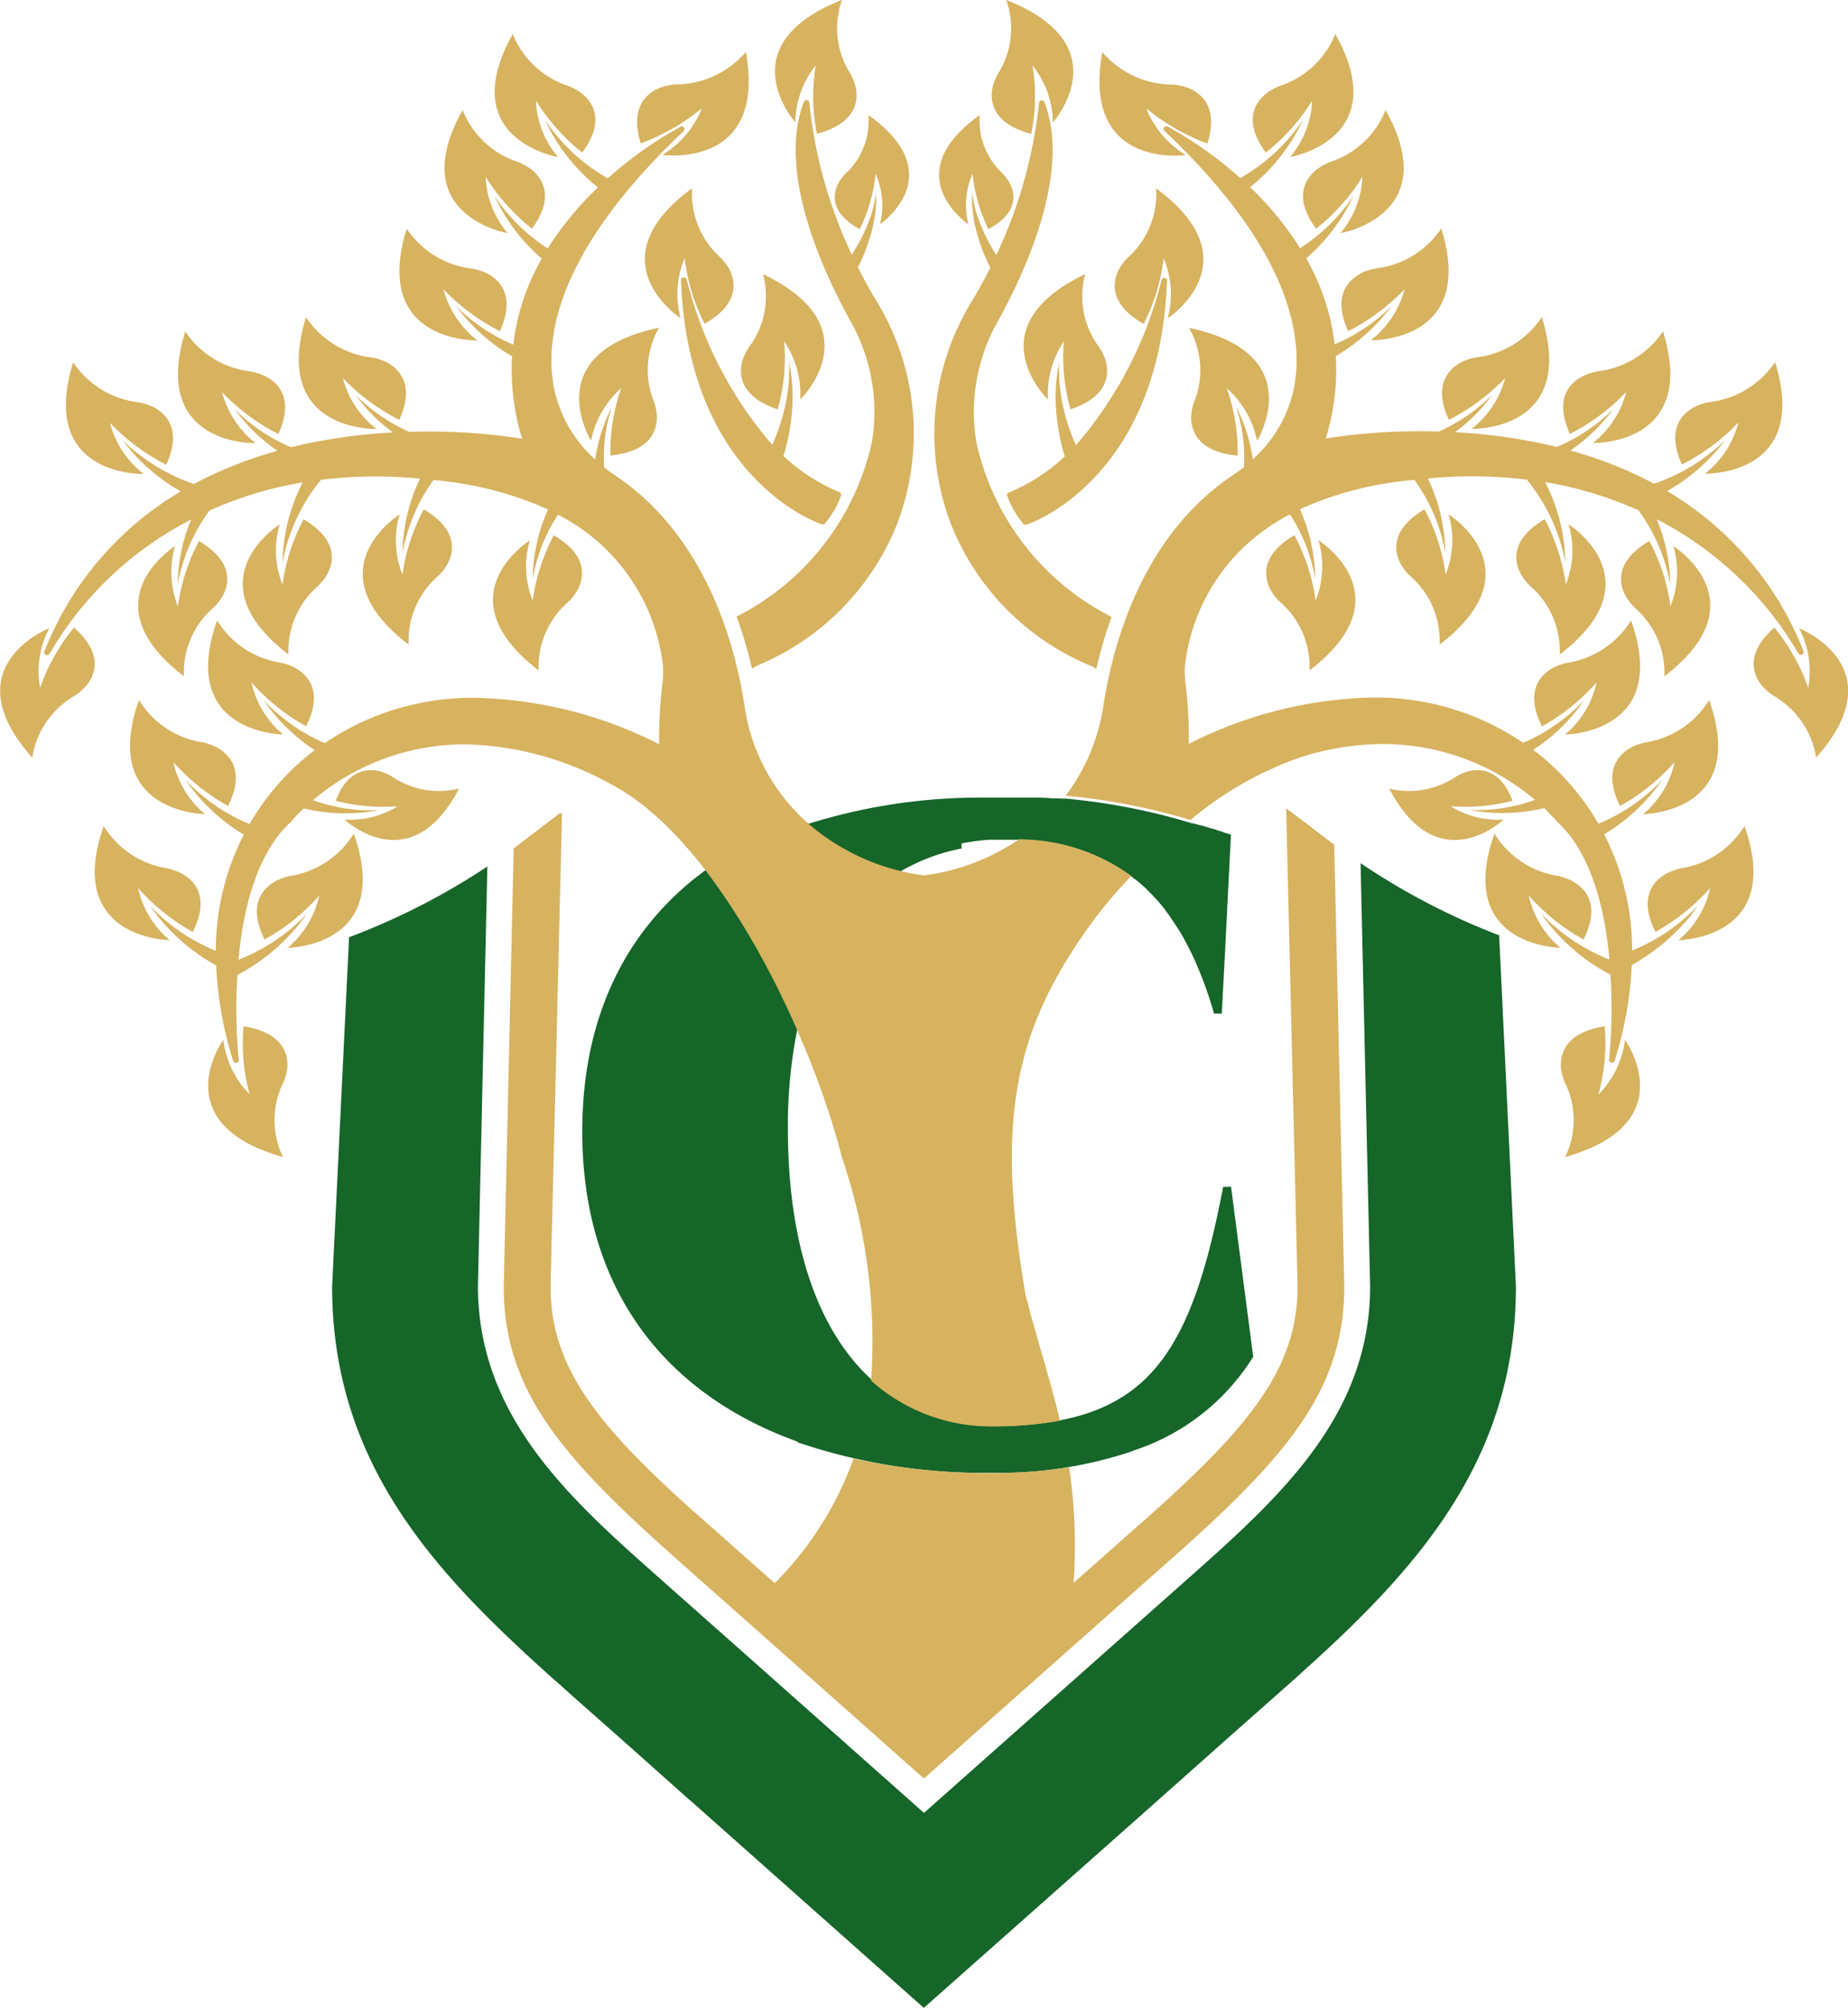 <svg xmlns="http://www.w3.org/2000/svg" width="70.002" height="76.047"><g id="Group_18" data-name="Group 18" transform="translate(-691.24 338.863)" fill-rule="evenodd"><path id="Path_43" data-name="Path 43" d="M733.391-299.6c-1.07 5.606-2.488 8.13-6.185 8.84v.005a14.011 14.011 0 0 1-2.641.216 6.82 6.82 0 0 1-4.5-1.735l.005-.033c-2.039-1.861-3.166-5.133-3.166-9.5a18.508 18.508 0 0 1 .357-3.764 29.9 29.9 0 0 0-3.466-6.035c-3.032 2.208-4.68 5.581-4.68 9.9 0 5.861 3.008 9.9 8.165 11.757v.023a21.827 21.827 0 0 0 7.289 1.153 15.98 15.98 0 0 0 5.4-.824v-.01a8.4 8.4 0 0 0 4.561-3.562l-.839-6.439zm-9.91-13.01a8.2 8.2 0 0 1 1.055-.141h1.129a7.238 7.238 0 0 1 4.251 1.388l.063.053.063.048.058.043h.005l.063.053.014.009.048.044.063.053.058.053.063.057.058.053.236.237.053.063.015.009.043.053h.01l.048.058.058.063.028.033.025.035.058.062.009.015.044.053.048.058.009.01.053.072v.01l.048.058.106.144.048.078.053.072.053.078.048.077.01.015.015.02.072.111.005.009.078.121.023.038.048.083.01.014.078.136v.009l.048.088.023.048.025.038c.038.078.077.154.12.232l.01.023.005.015.048.091.025.043.018.048.044.091.009.02a14.506 14.506 0 0 1 .766 2.1h.295l.111-2.1.236-4.671-.038-.02-.025-.01h-.018l-.01-.005h-.015l-.02-.01-.048-.02h-.014l-.025-.009h-.018l-.049-.02-.018-.01-.048-.018-.02-.01h-.024l-.073-.028h-.015l-.048-.015-.12-.048h-.044l-.073-.028h-.024l-.1-.038h-.023l-.03-.01-.048-.02h-.009l-.015-.01h-.03l-.048-.02h-.024l-.03-.01h-.023l-.078-.028h-.028l-.048-.02h-.01l-.02-.009h-.023l-.03-.01-.023-.01h-.053l-.058-.018a23.861 23.861 0 0 0-4.719-.916h-.164l-.086-.01h-.247l-.088-.009h-.045l-.086-.01h-.13l-.086-.01h-2.306a21.762 21.762 0 0 0-6.662 1.041c.121.111.242.212.367.313a8.584 8.584 0 0 0 3.071 1.566 7.257 7.257 0 0 1 2.516-.992zm0 0" transform="translate(4.181 5.691)" fill="#166529"/><path id="Path_44" data-name="Path 44" d="M702.078-309.565l-.642 13.221c0 6.19 3.312 10.195 7.284 13.873l.023.028c.126.106.241.217.362.328.3.274.612.554.925.829l.144.13.053.048.362.323 2.141 1.894 2.221 1.98.126.106 8.772 7.79 8.417-7.462 2.747-2.443 2.146-1.9.524-.463c.444-.4.882-.791 1.312-1.191l.038-.035c.043-.038.086-.077.131-.12l.033-.03c3.88-3.629 7.08-7.6 7.08-13.685l-.635-13.293a25.923 25.923 0 0 1-5.249-2.733l.362 16.027c0 4.845-3.36 7.924-6.739 10.928l-10.161 9.015-6.7-5.949-3.047-2.7-.41-.366c-3.393-3-6.739-6.083-6.739-10.951l.357-15.877a26.174 26.174 0 0 1-5.239 2.68zm0 0" transform="translate(2.385 6.198)" fill="#166529"/><path id="Path_45" data-name="Path 45" d="M699.464-315.365c-1.513 4.29 2.5 4.319 2.5 4.319a3.575 3.575 0 0 1-1.2-1.972 7.942 7.942 0 0 0 2.072 1.663c.652-1.3.088-1.919-.39-2.2a2.013 2.013 0 0 0-.675-.227 3.44 3.44 0 0 1-2.309-1.586zm31.924 30.3c-.366-1.567-.858-3.032-1.287-4.71-.01-.028-.01-.053-.018-.077-1.124-6.584-.439-9.954 2.448-13.974a16.425 16.425 0 0 1 1.566-1.86 7.265 7.265 0 0 0-4.256-1.388 8.247 8.247 0 0 1-3.6 1.364 8.355 8.355 0 0 1-4.17-1.783 7.319 7.319 0 0 1-2.631-4.647c-.343-2.256-1.433-6.387-4.874-8.7a6.51 6.51 0 0 1-.443-.322 6.31 6.31 0 0 1 .289-2.28 6.449 6.449 0 0 0-.626 1.985 5.035 5.035 0 0 1-1.552-2.665c-.4-1.962.13-5.254 4.893-9.766a.1.1 0 0 0-.126-.164 14.791 14.791 0 0 0-2.738 1.943 7.109 7.109 0 0 1-2.38-2.208 7.165 7.165 0 0 0 2.005 2.554 12.179 12.179 0 0 0-1.9 2.309 6.868 6.868 0 0 1-2.014-1.982 6.958 6.958 0 0 0 1.788 2.367 8.579 8.579 0 0 0-1.08 3.259 6.871 6.871 0 0 1-2.155-1.446 7.071 7.071 0 0 0 2.111 1.889 8.857 8.857 0 0 0 .38 3.119 23.1 23.1 0 0 0-4.281-.26 6.9 6.9 0 0 1-2.024-1.388 6.544 6.544 0 0 0 1.412 1.412 20.821 20.821 0 0 0-3.86.559 6.769 6.769 0 0 1-2.136-1.436 6.711 6.711 0 0 0 1.624 1.572 15.521 15.521 0 0 0-3.171 1.257 7.219 7.219 0 0 1-2.7-1.662 7.111 7.111 0 0 0 2.208 1.942 12.2 12.2 0 0 0-5.168 6.059c-.048.121.136.2.2.081a13.127 13.127 0 0 1 5.36-5.075 6.563 6.563 0 0 0-.511 2.473 6.7 6.7 0 0 1 1.2-2.81 14.355 14.355 0 0 1 3.538-1.07 6.8 6.8 0 0 0-.766 3.055 6.871 6.871 0 0 1 1.455-3.153 17.492 17.492 0 0 1 3.751-.043 6.736 6.736 0 0 0-.661 2.82 6.707 6.707 0 0 1 1.172-2.767 13.25 13.25 0 0 1 4.34 1.114 6.523 6.523 0 0 0-.579 2.636 6.353 6.353 0 0 1 .955-2.438 7.371 7.371 0 0 1 3.981 5.75 4.414 4.414 0 0 1-.023.642 17.173 17.173 0 0 0-.126 2.3 16.108 16.108 0 0 0-6.911-1.755 9.928 9.928 0 0 0-5.755 1.716 7.029 7.029 0 0 1-2.314-1.625 6.989 6.989 0 0 0 1.932 1.889 9.425 9.425 0 0 0-2.468 2.8 7.018 7.018 0 0 1-2.425-1.672 7.147 7.147 0 0 0 2.208 2.072 9.629 9.629 0 0 0-1.06 4.4 7.052 7.052 0 0 1-2.488-1.7 7.3 7.3 0 0 0 2.5 2.251 14.166 14.166 0 0 0 .645 3.62c.043.139.27.057.207-.073a20.626 20.626 0 0 1-.048-3.181 7.452 7.452 0 0 0 2.642-2.328 7.193 7.193 0 0 1-2.6 1.75c.174-1.9.685-4.039 1.992-5.225a4.507 4.507 0 0 1 .481-.506 6.781 6.781 0 0 0 2.834.067 6.429 6.429 0 0 1-2.483-.38 8.912 8.912 0 0 1 5.75-2.116 11.966 11.966 0 0 1 5.592 1.542c4.125 2.2 7.576 9.679 8.686 14.079a21.676 21.676 0 0 1 1.113 8.479 6.8 6.8 0 0 0 4.5 1.735 14.011 14.011 0 0 0 2.641-.216zm4.941-22.737a13.16 13.16 0 0 1 4.281-2.415 10.5 10.5 0 0 1 3.022-.468 8.923 8.923 0 0 1 5.75 2.116 6.425 6.425 0 0 1-2.483.38 6.781 6.781 0 0 0 2.834-.067 6.484 6.484 0 0 1 .482.506c1.307 1.186 1.818 3.326 1.99 5.225a7.147 7.147 0 0 1-2.6-1.75 7.4 7.4 0 0 0 2.641 2.328 20.985 20.985 0 0 1-.048 3.181c-.067.13.164.212.207.073a14.174 14.174 0 0 0 .647-3.62 7.83 7.83 0 0 0 2.164-1.788c.125-.154.226-.3.337-.463a7.04 7.04 0 0 1-2.488 1.7 9.613 9.613 0 0 0-1.06-4.4 7.146 7.146 0 0 0 2.208-2.072 7.025 7.025 0 0 1-2.425 1.672 9.425 9.425 0 0 0-2.468-2.8 6.86 6.86 0 0 0 1.934-1.889 7.042 7.042 0 0 1-2.314 1.625 9.933 9.933 0 0 0-5.755-1.716 16.093 16.093 0 0 0-6.913 1.755 17.39 17.39 0 0 0-.125-2.3 3.8 3.8 0 0 1-.025-.642 7.369 7.369 0 0 1 3.982-5.75 6.456 6.456 0 0 1 .954 2.438 6.586 6.586 0 0 0-.579-2.636 13.226 13.226 0 0 1 4.339-1.109 6.733 6.733 0 0 1 1.171 2.767 6.716 6.716 0 0 0-.66-2.82 17.48 17.48 0 0 1 3.75.043 7.089 7.089 0 0 1 1.431 3l.025.149a6.872 6.872 0 0 0-.766-3.055 14.356 14.356 0 0 1 3.538 1.07 6.719 6.719 0 0 1 1.2 2.81 6.514 6.514 0 0 0-.511-2.473 13.157 13.157 0 0 1 5.36 5.075c.058.116.246.039.2-.081a12.2 12.2 0 0 0-5.167-6.059 7.189 7.189 0 0 0 2.208-1.942 7.16 7.16 0 0 1-2.7 1.662 15.489 15.489 0 0 0-3.171-1.257 6.777 6.777 0 0 0 1.624-1.572 6.778 6.778 0 0 1-2.135 1.436 20.833 20.833 0 0 0-3.861-.559 6.393 6.393 0 0 0 1.408-1.412 6.817 6.817 0 0 1-2.02 1.388 23.1 23.1 0 0 0-4.281.26 8.942 8.942 0 0 0 .381-3.119 7.206 7.206 0 0 0 2.111-1.889 6.97 6.97 0 0 1-2.155 1.446 8.624 8.624 0 0 0-1.08-3.259 6.99 6.99 0 0 0 1.788-2.367 6.876 6.876 0 0 1-2.02 1.982 11.812 11.812 0 0 0-1.894-2.309 7.086 7.086 0 0 0 2.005-2.554 7.015 7.015 0 0 1-2.377 2.208 14.7 14.7 0 0 0-2.738-1.943.1.1 0 0 0-.125.164c4.762 4.511 5.288 7.8 4.893 9.766a5.044 5.044 0 0 1-1.552 2.665 6.373 6.373 0 0 0-.632-1.985 6.208 6.208 0 0 1 .295 2.28c-.141.111-.29.221-.444.322-3.441 2.314-4.531 6.445-4.878 8.7a7.517 7.517 0 0 1-1.431 3.423 24 24 0 0 1 4.719.916zm-18.5-26.964a3.62 3.62 0 0 1-1.5 1.769s3.967.569 3.163-3.9a3.5 3.5 0 0 1-2.536 1.229 1.937 1.937 0 0 0-.7.125c-.516.2-1.172.733-.743 2.111a8.07 8.07 0 0 0 2.319-1.335zm4.309-1.619a7.22 7.22 0 0 0 .048 2.588c1.446-.38 1.567-1.194 1.476-1.72a1.94 1.94 0 0 0-.265-.642 3.193 3.193 0 0 1-.26-2.709c-4.377 1.721-1.77 4.637-1.77 4.637a3.515 3.515 0 0 1 .771-2.154zm-4.208 9.784c1.292-.732 1.186-1.551.954-2.034a1.941 1.941 0 0 0-.433-.549 3.24 3.24 0 0 1-.993-2.551c-3.755 2.763-.438 4.922-.438 4.922a3.5 3.5 0 0 1 .154-2.275 7.341 7.341 0 0 0 .756 2.486zm1.793 13.063l.193-.115a9.674 9.674 0 0 0 5.292-5.332 9.6 9.6 0 0 0-.795-8.522 16.61 16.61 0 0 1-.675-1.234 3.849 3.849 0 0 0 .174-.362 7.217 7.217 0 0 0 .347-1c.048-.184.086-.371.116-.55s.043-.342.053-.481a3.453 3.453 0 0 0 0-.348 1.237 1.237 0 0 0 0-.125l-.015.125a3.064 3.064 0 0 1-.063.338 3.817 3.817 0 0 1-.125.458 4.362 4.362 0 0 1-.2.511 6.369 6.369 0 0 1-.481.9c-.015.02-.025.039-.038.058a17.7 17.7 0 0 1-1.61-5.755.1.1 0 0 0-.091-.1.111.111 0 0 0-.116.068c-1.008 2.617.675 6.329 1.765 8.3a6.96 6.96 0 0 1 .814 4.579 9.768 9.768 0 0 1-5.125 6.614 16.23 16.23 0 0 1 .579 1.966zm2.647-5.46a.087.087 0 0 0 .033 0 .132.132 0 0 0 .081-.033 3.514 3.514 0 0 0 .617-1.065.1.1 0 0 0-.062-.126 7.041 7.041 0 0 1-2.121-1.368c.023-.081.081-.27.139-.521a7.866 7.866 0 0 0 .188-1.244 6.047 6.047 0 0 0 .015-.665c0-.212-.023-.41-.043-.579a3.2 3.2 0 0 0-.068-.4c-.018-.1-.033-.154-.033-.154s0 .058.01.154a3.636 3.636 0 0 1 0 .4 4.26 4.26 0 0 1-.048.564 6.321 6.321 0 0 1-.116.637 8.425 8.425 0 0 1-.367 1.148l-.1.236a15.139 15.139 0 0 1-3.239-6.256.109.109 0 0 0-.121-.083.106.106 0 0 0-.1.106c.29 7.578 5.279 9.226 5.332 9.241zm-16.87-3.621a3.559 3.559 0 0 1-1.273-1.927 7.93 7.93 0 0 0 2.136 1.586c.6-1.317.01-1.919-.473-2.179a1.983 1.983 0 0 0-.69-.2 3.478 3.478 0 0 1-2.367-1.509c-1.344 4.348 2.667 4.232 2.667 4.232zm3.812-3.36a3.578 3.578 0 0 1-1.272-1.927 7.93 7.93 0 0 0 2.136 1.586c.6-1.32.009-1.924-.473-2.183a2.12 2.12 0 0 0-.69-.2 3.463 3.463 0 0 1-2.367-1.5c-1.345 4.342 2.665 4.231 2.665 4.231zm1.158-4.054a3.517 3.517 0 0 1-.834-2.135 7.668 7.668 0 0 0 1.755 1.967c.862-1.177.415-1.881 0-2.227a2.12 2.12 0 0 0-.627-.333 3.386 3.386 0 0 1-2-1.932c-2.236 4 1.712 4.661 1.712 4.661zm1.909-2.883a3.507 3.507 0 0 1-.839-2.135 7.774 7.774 0 0 0 1.755 1.967c.867-1.177.419-1.881 0-2.227a2.15 2.15 0 0 0-.632-.333 3.386 3.386 0 0 1-2-1.932c-2.236 4 1.717 4.661 1.717 4.661zm1.249 10.749a3.6 3.6 0 0 1 1.146-2 7.275 7.275 0 0 0-.415 2.554c1.494-.135 1.76-.921 1.765-1.45a1.838 1.838 0 0 0-.149-.675 3.223 3.223 0 0 1 .231-2.715c-4.622.975-2.578 4.281-2.578 4.281zm-11.3 16.461a2.077 2.077 0 0 0-.679.232c-.473.274-1.036.9-.386 2.193a7.745 7.745 0 0 0 2.068-1.663 3.574 3.574 0 0 1-1.191 1.977s4.01-.03 2.5-4.324a3.452 3.452 0 0 1-2.309 1.586zm6.3-3.292a3.155 3.155 0 0 1-2.449-.395 1.836 1.836 0 0 0-.559-.26c-.471-.111-1.224-.063-1.662 1.118a7.107 7.107 0 0 0 2.347.207 3.4 3.4 0 0 1-2.01.506s2.483 2.362 4.334-1.176zm-6.46-5.075a3.239 3.239 0 0 1 1.046-2.531 1.977 1.977 0 0 0 .439-.544c.246-.478.365-1.292-.912-2.048a7.393 7.393 0 0 0-.8 2.472 3.465 3.465 0 0 1-.106-2.279s-3.36 2.1.337 4.931zm4.551-.376a3.245 3.245 0 0 1 1.042-2.531 1.928 1.928 0 0 0 .443-.544c.241-.478.366-1.292-.911-2.048a7.29 7.29 0 0 0-.806 2.473 3.483 3.483 0 0 1-.11-2.28s-3.355 2.1.342 4.931zm4.926.979a3.239 3.239 0 0 1 1.046-2.53 1.977 1.977 0 0 0 .438-.539c.247-.482.366-1.3-.911-2.053a7.463 7.463 0 0 0-.8 2.473 3.461 3.461 0 0 1-.106-2.28s-3.36 2.1.337 4.931zm7.712-11.708c-.135.516-.076 1.34 1.34 1.821a7.169 7.169 0 0 0 .246-2.578 3.526 3.526 0 0 1 .607 2.208s2.826-2.728-1.407-4.753a3.218 3.218 0 0 1-.473 2.685 1.919 1.919 0 0 0-.313.617zm3.972-7.173a1.676 1.676 0 0 0-.352.468c-.194.41-.27 1.1.829 1.7a6.072 6.072 0 0 0 .6-2.1 2.923 2.923 0 0 1 .164 1.914s2.757-1.861-.434-4.136a2.715 2.715 0 0 1-.8 2.154zm28.458 34.937a7.2 7.2 0 0 0 .237-2.579c-1.484.236-1.692 1.036-1.658 1.567a1.94 1.94 0 0 0 .2.665 3.2 3.2 0 0 1-.038 2.718c4.541-1.277 2.266-4.44 2.266-4.44a3.549 3.549 0 0 1-1 2.068zm7.6-17.657a3.462 3.462 0 0 1 .347 2.256 7.49 7.49 0 0 0-1.282-2.279c-1.1.974-.824 1.755-.487 2.178a2.068 2.068 0 0 0 .541.454 3.293 3.293 0 0 1 1.528 2.294c3.065-3.451-.645-4.9-.645-4.9zm-23.227-17.921a3.612 3.612 0 0 1-1.5-1.769 8.055 8.055 0 0 0 2.317 1.335c.429-1.378-.226-1.909-.742-2.111a1.942 1.942 0 0 0-.7-.125 3.508 3.508 0 0 1-2.541-1.229c-.8 4.468 3.166 3.9 3.166 3.9zm-5.856-.8a7.216 7.216 0 0 0 .048-2.588 3.506 3.506 0 0 1 .771 2.154s2.609-2.916-1.768-4.637a3.213 3.213 0 0 1-.26 2.709 1.888 1.888 0 0 0-.265.642c-.091.526.028 1.34 1.475 1.72zm4.729 2.063a3.236 3.236 0 0 1-.992 2.551 1.947 1.947 0 0 0-.434.549c-.231.482-.337 1.3.954 2.034a7.324 7.324 0 0 0 .758-2.486 3.494 3.494 0 0 1 .154 2.275s3.311-2.159-.439-4.922zm-2.458 18.081l.193.115a16.464 16.464 0 0 1 .579-1.966 9.757 9.757 0 0 1-5.123-6.614 6.945 6.945 0 0 1 .814-4.579c1.09-1.976 2.772-5.687 1.765-8.3a.111.111 0 0 0-.116-.068.1.1 0 0 0-.091.1 17.788 17.788 0 0 1-1.615 5.755.67.67 0 0 0-.038-.058 6.388 6.388 0 0 1-.477-.9 4.577 4.577 0 0 1-.2-.511 3.829 3.829 0 0 1-.126-.458 2.742 2.742 0 0 1-.062-.338l-.015-.125a1.237 1.237 0 0 0 0 .125 2.825 2.825 0 0 0 0 .348c.01.139.023.3.053.481a4.569 4.569 0 0 0 .116.55 7.06 7.06 0 0 0 .347 1 3.6 3.6 0 0 0 .173.362c-.2.41-.423.819-.674 1.234a9.6 9.6 0 0 0-.8 8.522 9.663 9.663 0 0 0 5.292 5.332zm-3.186-6.44a3.542 3.542 0 0 0 .617 1.065.124.124 0 0 0 .081.033.112.112 0 0 0 .035 0c.053-.015 5.042-1.663 5.326-9.241a.1.1 0 0 0-.091-.106.109.109 0 0 0-.121.083 15.12 15.12 0 0 1-3.241 6.254l-.1-.236a7.527 7.527 0 0 1-.367-1.148 4.955 4.955 0 0 1-.115-.637 5.092 5.092 0 0 1-.053-.564c0-.168 0-.309.005-.4l.009-.154s-.014.058-.033.154a3.447 3.447 0 0 0-.068.4 6.508 6.508 0 0 0-.043.579 6.047 6.047 0 0 0 .015.665 8.025 8.025 0 0 0 .188 1.244c.058.25.116.439.141.521a7.057 7.057 0 0 1-2.121 1.368.1.1 0 0 0-.063.126zm24.323 1.715c-1.277.758-1.156 1.572-.911 2.05a2 2 0 0 0 .438.544 3.239 3.239 0 0 1 1.046 2.531c3.7-2.829.342-4.931.342-4.931a3.481 3.481 0 0 1-.111 2.279 7.273 7.273 0 0 0-.8-2.473zm3.374-4.477a3.568 3.568 0 0 1-1.267 1.927s4.005.116 2.66-4.228a3.461 3.461 0 0 1-2.367 1.5 2.065 2.065 0 0 0-.684.2c-.487.26-1.075.862-.478 2.179a7.83 7.83 0 0 0 2.135-1.586zm-4.246-1.162a3.591 3.591 0 0 1-1.267 1.929s4.005.111 2.66-4.232a3.452 3.452 0 0 1-2.367 1.5 2.08 2.08 0 0 0-.685.207c-.486.255-1.075.858-.473 2.178a7.853 7.853 0 0 0 2.131-1.586zm-6.719 1.051a7.915 7.915 0 0 0 2.135-1.586 3.6 3.6 0 0 1-1.272 1.927s4.01.116 2.66-4.232a3.458 3.458 0 0 1-2.367 1.509 2 2 0 0 0-.685.2c-.486.26-1.075.863-.471 2.179zm-3.34-5.543c-.482.259-1.071.862-.473 2.183a7.915 7.915 0 0 0 2.135-1.586 3.578 3.578 0 0 1-1.272 1.927s4.01.111 2.665-4.231a3.461 3.461 0 0 1-2.372 1.5 2.13 2.13 0 0 0-.684.2zm-1.683-3.924c-.42.347-.872 1.05-.005 2.227a7.64 7.64 0 0 0 1.755-1.967 3.52 3.52 0 0 1-.833 2.135s3.948-.665 1.71-4.661a3.386 3.386 0 0 1-2 1.932 2.151 2.151 0 0 0-.627.333zm-.154-2.622a3.51 3.51 0 0 1-.838 2.135s3.952-.665 1.715-4.661a3.386 3.386 0 0 1-2 1.932 2.18 2.18 0 0 0-.632.333c-.418.347-.867 1.05 0 2.227a7.714 7.714 0 0 0 1.758-1.967zm-2.087 12.884s2.043-3.306-2.579-4.281a3.221 3.221 0 0 1 .232 2.715 1.814 1.814 0 0 0-.151.675c.005.529.27 1.315 1.765 1.45a7.24 7.24 0 0 0-.415-2.554 3.6 3.6 0 0 1 1.148 2zm16.157 16.172a2.083 2.083 0 0 0-.675.231c-.478.275-1.041.9-.391 2.194a7.837 7.837 0 0 0 2.073-1.663 3.561 3.561 0 0 1-1.2 1.976s4.01-.033 2.5-4.323a3.444 3.444 0 0 1-2.309 1.586zm.969-6.354a3.456 3.456 0 0 1-2.309 1.586 2.106 2.106 0 0 0-.68.227c-.473.28-1.037.9-.386 2.2a7.884 7.884 0 0 0 2.066-1.665 3.549 3.549 0 0 1-1.191 1.971s4.01-.028 2.5-4.319zm-2.96-3.017a3.452 3.452 0 0 1-2.309 1.586 2.07 2.07 0 0 0-.679.227c-.473.279-1.036.9-.386 2.2a7.874 7.874 0 0 0 2.068-1.663 3.554 3.554 0 0 1-1.191 1.972s4.01-.028 2.5-4.319zm-1.8 12.084c.652-1.3.088-1.919-.39-2.193a2.017 2.017 0 0 0-.675-.232 3.44 3.44 0 0 1-2.309-1.586c-1.513 4.294 2.5 4.324 2.5 4.324a3.594 3.594 0 0 1-1.2-1.977 7.811 7.811 0 0 0 2.072 1.663zm-2.689-5.254c-.439-1.181-1.191-1.229-1.663-1.118a1.877 1.877 0 0 0-.564.26 3.14 3.14 0 0 1-2.443.395c1.851 3.538 4.332 1.176 4.332 1.176a3.409 3.409 0 0 1-2.01-.506 7.145 7.145 0 0 0 2.348-.207zm1.214-10.661c-1.282.756-1.156 1.571-.911 2.048a1.908 1.908 0 0 0 .438.544 3.239 3.239 0 0 1 1.046 2.531c3.7-2.829.337-4.931.337-4.931a3.455 3.455 0 0 1-.106 2.279 7.391 7.391 0 0 0-.8-2.472zm-3.634-.184a3.488 3.488 0 0 1-.114 2.28 7.276 7.276 0 0 0-.8-2.473c-1.277.756-1.157 1.571-.912 2.048a1.909 1.909 0 0 0 .444.544 3.245 3.245 0 0 1 1.041 2.531c3.7-2.829.342-4.931.342-4.931zm-4.931.979a3.47 3.47 0 0 1-.106 2.28 7.446 7.446 0 0 0-.806-2.473c-1.282.756-1.156 1.571-.911 2.053a1.873 1.873 0 0 0 .439.539 3.241 3.241 0 0 1 1.045 2.531c3.7-2.829.338-4.931.338-4.931zm-10.243-5.326a3.553 3.553 0 0 1 .6-2.208 7.229 7.229 0 0 0 .25 2.578c1.418-.481 1.471-1.306 1.34-1.821a1.894 1.894 0 0 0-.313-.617 3.215 3.215 0 0 1-.471-2.685c-4.232 2.025-1.408 4.753-1.408 4.753zm-3.017-6.642a2.934 2.934 0 0 1 .159-1.914 6.133 6.133 0 0 0 .6 2.1c1.1-.6 1.022-1.287.829-1.7a1.7 1.7 0 0 0-.352-.468 2.714 2.714 0 0 1-.806-2.154c-3.191 2.275-.433 4.136-.433 4.136zm12.036 22.115l.433 18.108c0 3.153-1.879 5.37-5.813 8.87l-.337.294-.025.02-1.591 1.412-.12.106-.6.531a19.953 19.953 0 0 0-.169-4.377 19.488 19.488 0 0 1-2.987.217 24.016 24.016 0 0 1-5.178-.545 12.8 12.8 0 0 1-2.984 4.715l-.453-.4-1.856-1.644-.5-.444s-.01 0-.015-.01c-.139-.125-.279-.246-.415-.365-3.557-3.216-5.254-5.37-5.254-8.374l.434-17.906-.086-.015-1.36 1.036c-.13.1-.255.2-.385.289l-.376 16.6c0 3.833 2.068 6.339 6.41 10.195l.41.367 3.047 2.7 6.049 5.37 6.059-5.379 3.057-2.715.395-.347c4.344-3.856 6.412-6.362 6.412-10.195l-.381-16.735-.2-.149c-.135-.1-1.605-1.229-1.629-1.224zm-39.492 8.261a7.264 7.264 0 0 0 .231 2.579 3.556 3.556 0 0 1-1-2.068s-2.28 3.163 2.261 4.44a3.2 3.2 0 0 1-.035-2.718 1.914 1.914 0 0 0 .2-.665c.035-.531-.173-1.331-1.657-1.567zm-6.425-15.1a7.462 7.462 0 0 0-1.282 2.279 3.462 3.462 0 0 1 .347-2.256s-3.717 1.451-.647 4.9a3.3 3.3 0 0 1 1.529-2.294 2.044 2.044 0 0 0 .539-.454c.333-.423.617-1.2-.486-2.178zm4.165 1.846a3.242 3.242 0 0 1 1.04-2.531 1.911 1.911 0 0 0 .444-.544c.241-.478.366-1.292-.912-2.05a7.306 7.306 0 0 0-.8 2.473 3.491 3.491 0 0 1-.111-2.279s-3.354 2.1.343 4.931zm-1.534-7.674a3.568 3.568 0 0 1-1.267-1.927 7.871 7.871 0 0 0 2.131 1.586c.6-1.317.014-1.919-.473-2.179a2.1 2.1 0 0 0-.685-.2 3.465 3.465 0 0 1-2.367-1.5c-1.345 4.344 2.66 4.228 2.66 4.228zm4.247-1.161a3.6 3.6 0 0 1-1.268-1.929 7.873 7.873 0 0 0 2.131 1.586c.6-1.32.015-1.923-.473-2.178a2.109 2.109 0 0 0-.684-.207 3.448 3.448 0 0 1-2.367-1.5c-1.35 4.344 2.66 4.232 2.66 4.232zm-2.377 18.514c.65-1.3.086-1.919-.39-2.194a2.094 2.094 0 0 0-.675-.231 3.44 3.44 0 0 1-2.309-1.586c-1.514 4.289 2.5 4.323 2.5 4.323a3.561 3.561 0 0 1-1.2-1.976 7.771 7.771 0 0 0 2.073 1.663zm.463-4.46a3.579 3.579 0 0 1-1.2-1.971 7.968 7.968 0 0 0 2.073 1.662c.65-1.3.086-1.918-.39-2.2a2.05 2.05 0 0 0-.675-.227 3.436 3.436 0 0 1-2.309-1.586c-1.514 4.29 2.5 4.319 2.5 4.319zm0 0" fill="#d7b25f"/></g></svg>